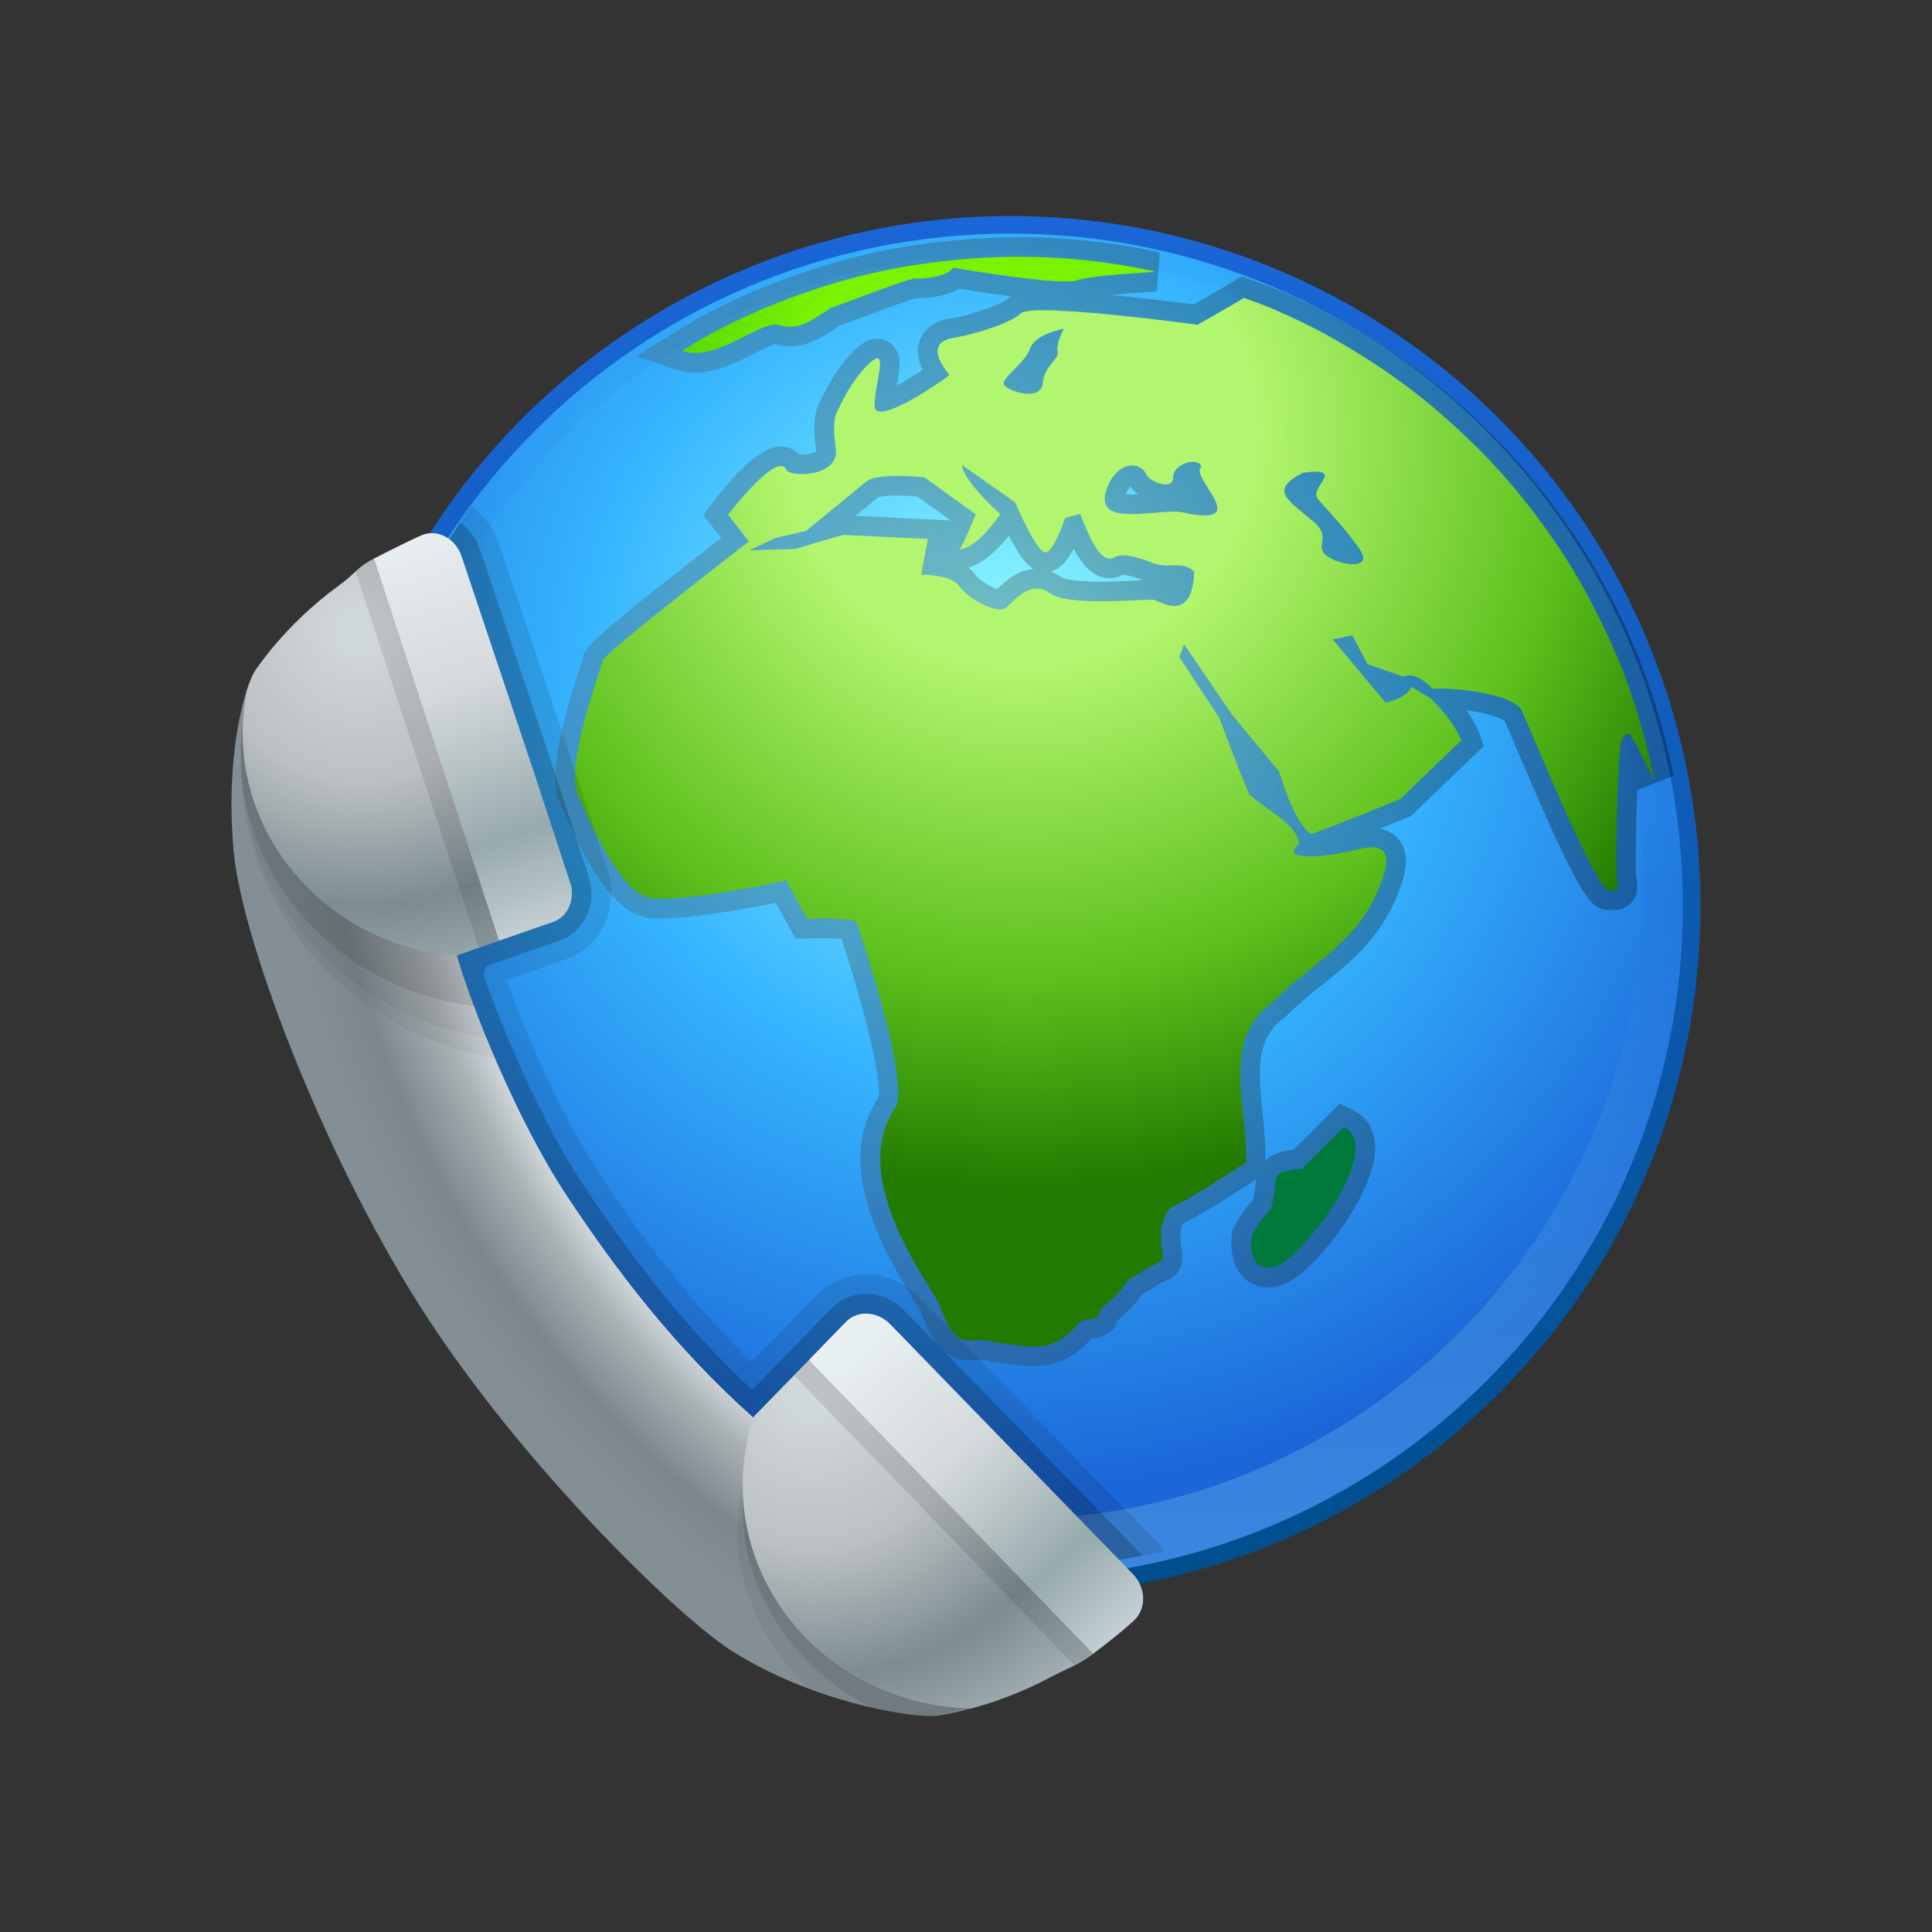 <?xml version="1.0" encoding="utf-8"?>
<!-- Generator: Adobe Illustrator 14.0.0, SVG Export Plug-In  -->
<!DOCTYPE svg PUBLIC "-//W3C//DTD SVG 1.1//EN" "http://www.w3.org/Graphics/SVG/1.1/DTD/svg11.dtd">
<svg version="1.1"
	 xmlns="http://www.w3.org/2000/svg" xmlns:xlink="http://www.w3.org/1999/xlink" xmlns:a="http://ns.adobe.com/AdobeSVGViewerExtensions/3.0/"
	 x="0px" y="0px" width="60px" height="60px" viewBox="0 0 60 60" enable-background="new 0 0 60 60" xml:space="preserve">
<rect x="0" y="0" width="60" height="60" fill="#333333" stroke="none"/>
<defs>
</defs>
<rect fill="none" width="60" height="60"/>
<linearGradient id="SVGID_1_" gradientUnits="userSpaceOnUse" x1="31.382" y1="49.319" x2="31.382" y2="6.768">
	<stop  offset="0" style="stop-color:#004E8C"/>
	<stop  offset="1" style="stop-color:#1B66D8"/>
</linearGradient>
<circle fill="url(#SVGID_1_)" cx="31.382" cy="28.137" r="21.429"/>
<radialGradient id="SVGID_2_" cx="23.824" cy="17.785" r="25.919" gradientTransform="matrix(0.995 0 0 0.995 7.366 3.024)" gradientUnits="userSpaceOnUse">
	<stop  offset="0" style="stop-color:#94FFFF"/>
	<stop  offset="0.5" style="stop-color:#36B5FF"/>
	<stop  offset="1" style="stop-color:#1B66D8"/>
</radialGradient>
<path fill="url(#SVGID_2_)" d="M52.262,28.137c0,11.533-9.346,20.877-20.879,20.877c-11.533,0-20.882-9.344-20.882-20.877
	c0-11.53,9.35-20.88,20.882-20.88C42.917,7.257,52.262,16.607,52.262,28.137z"/>
<linearGradient id="SVGID_3_" gradientUnits="userSpaceOnUse" x1="31.382" y1="7.073" x2="31.382" y2="49.12">
	<stop  offset="0" style="stop-color:#31A7F8"/>
	<stop  offset="0.497" style="stop-color:#1E74DC"/>
	<stop  offset="1" style="stop-color:#88D6EB"/>
</linearGradient>
<path opacity="0.3" fill="url(#SVGID_3_)" d="M31.383,7.257c-11.533,0-20.882,9.35-20.882,20.88c0,11.533,9.35,20.877,20.882,20.877
	c11.533,0,20.879-9.344,20.879-20.877C52.262,16.607,42.917,7.257,31.383,7.257z M31.383,47.188
	c-10.843,0-19.664-8.818-19.664-19.659c0-10.843,8.82-19.663,19.664-19.663c10.841,0,19.66,8.82,19.66,19.663
	C51.043,38.369,42.224,47.188,31.383,47.188z"/>
<linearGradient id="SVGID_4_" gradientUnits="userSpaceOnUse" x1="10.843" y1="30.977" x2="14.162" y2="30.977">
	<stop  offset="0" style="stop-color:#58595B"/>
	<stop  offset="1" style="stop-color:#000000"/>
</linearGradient>
<path opacity="0.3" fill="url(#SVGID_4_)" d="M12.462,27.796C12.239,27.5,11.737,27.5,11.516,27.5c-0.437,0-0.669,0.312-0.673,0.616
	v0.021l0.001,0.031c-0.001,0.537,0.029,1.14,0.094,1.872c0.013,0.138,0.03,0.276,0.047,0.414l0.024,0.201
	c0.056,0.434,0.121,0.86,0.195,1.274l0.034,0.182c0.032,0.164,0.063,0.324,0.098,0.484c0.089,0.406,0.198,0.826,0.332,1.291
	c0.02,0.066,0.037,0.133,0.055,0.199c0.028,0.109,0.058,0.217,0.091,0.322l0.005,0.014l0.012,0.033
	c-0.003-0.01-0.008-0.023-0.01-0.037l1.198-0.08c0.019-0.188,0.024-0.383,0.019-0.576c-0.01-0.303-0.021-0.676-0.107-0.99
	l1.112-1.494l0.12-0.162v-0.203v-1.165v-0.252l-0.179-0.178L12.462,27.796z"/>
<linearGradient id="SVGID_5_" gradientUnits="userSpaceOnUse" x1="17.243" y1="24.897" x2="51.973" y2="24.897">
	<stop  offset="0" style="stop-color:#58595B"/>
	<stop  offset="1" style="stop-color:#000000"/>
</linearGradient>
<path opacity="0.3" fill="url(#SVGID_5_)" d="M51.966,24.045c-0.016-0.079-0.029-0.136-0.043-0.191
	c-0.011-0.042-0.021-0.084-0.029-0.125c-0.106-0.495-0.237-1.005-0.392-1.525l-0.017-0.058c-0.033-0.117-0.068-0.234-0.105-0.349
	c-0.188-0.588-0.393-1.148-0.608-1.666c-0.027-0.066-0.056-0.125-0.084-0.188l-0.045-0.1c-0.206-0.474-0.436-0.947-0.677-1.403
	l-0.03-0.059c-0.047-0.09-0.093-0.181-0.142-0.269c-0.295-0.532-0.604-1.041-0.918-1.512c-0.032-0.049-0.069-0.102-0.106-0.154
	c-0.023-0.031-0.045-0.061-0.066-0.092c-0.302-0.437-0.618-0.862-0.946-1.268l-0.064-0.082c-0.044-0.055-0.088-0.111-0.134-0.167
	c-0.381-0.456-0.783-0.898-1.199-1.317c-0.056-0.056-0.115-0.115-0.176-0.172l-0.049-0.047c-0.375-0.368-0.774-0.732-1.183-1.074
	l-0.081-0.069c-0.041-0.037-0.083-0.073-0.125-0.106c-0.446-0.367-0.931-0.728-1.435-1.075c-0.063-0.042-0.126-0.083-0.19-0.124
	l-0.077-0.05c-0.454-0.301-0.928-0.59-1.404-0.853l-0.072-0.042c-0.04-0.023-0.079-0.045-0.119-0.068
	c-0.529-0.283-1.081-0.55-1.643-0.792l-0.142-0.057l-0.153-0.063c-0.148-0.061-0.297-0.114-0.443-0.165
	c-0.077-0.026-0.152-0.053-0.228-0.08l-0.282-0.105L38.303,8.74c-0.17,0.107-0.84,0.49-1.235,0.715
	c-0.438-0.059-1.499-0.192-2.57-0.295c0.33-0.032,0.787-0.069,1.43-0.111l0.09-1.204L35.97,7.832
	c-0.039-0.011-0.077-0.021-0.116-0.029l-0.092-0.018l-0.075-0.015c-0.655-0.131-1.271-0.227-1.882-0.291l-0.004-0.001l-0.085-0.009
	c-0.698-0.07-1.409-0.106-2.112-0.106c-0.62,0-1.262,0.033-1.964,0.101c-0.109,0.01-0.214,0.021-0.321,0.032
	c-0.693,0.078-1.3,0.17-1.873,0.286l-0.02,0.003l-0.015,0.002c-0.604,0.125-1.211,0.281-1.856,0.477
	c-0.058,0.018-0.116,0.037-0.173,0.055l-0.131,0.043c-0.547,0.176-1.082,0.371-1.596,0.582c-0.042,0.018-0.071,0.029-0.1,0.04
	l-0.078,0.031c-0.564,0.24-1.128,0.512-1.688,0.812c-0.06,0.031-0.118,0.066-0.177,0.099L21.542,9.97
	c-0.157,0.087-0.315,0.185-0.473,0.283l-0.203,0.127l-1.118,0.684l1.242,0.415c0.186,0.063,0.385,0.093,0.592,0.093
	c0.67,0,1.317-0.329,1.838-0.593c0.209-0.105,0.521-0.264,0.648-0.288c0.152,0.045,0.306,0.068,0.458,0.068
	c0.569,0,1.035-0.306,1.446-0.578l0.111-0.072c0.134-0.043,0.362-0.128,0.818-0.299c0.465-0.174,1.314-0.493,1.54-0.546
	c0.44-0.005,0.966-0.068,1.339-0.3c0.352,0.058,0.977,0.157,1.619,0.24c-0.047,0.029-0.093,0.059-0.132,0.097
	c-0.209,0.192-1.335,0.533-1.68,0.578c-0.647,0.081-0.908,0.408-1.012,0.666c-0.135,0.336-0.054,0.672,0.078,0.946
	c-0.245,0.162-0.545,0.342-0.804,0.479c0.001-0.006,0.003-0.012,0.004-0.02c0.093-0.517,0.16-0.89-0.091-1.189
	c-0.128-0.153-0.317-0.241-0.519-0.241c-0.295,0-0.525,0.183-0.711,0.362c-0.52,0.502-0.834,1.129-0.952,1.365l-0.022,0.044
	l-0.019,0.035c-0.225,0.431-0.317,0.737-0.192,1.688c-0.055,0.04-0.219,0.102-0.445,0.102c-0.03,0-0.058-0.002-0.079-0.003
	c-0.146-0.158-0.349-0.248-0.576-0.248l0,0c-0.524,0-1.238,0.589-2.123,1.754l-0.284,0.374l0.289,0.371l0.27,0.343
	c-4.216,3.259-4.248,3.444-4.292,3.717c-0.007,0.024-0.044,0.137-0.095,0.293c-0.628,1.952-0.977,3.413-0.637,4.194
	c0.784,1.813,1.669,3.505,2.815,3.599c0.101,0.008,0.212,0.012,0.332,0.012c1.051,0,2.753-0.318,3.572-0.485
	c0.151,0.283,0.335,0.614,0.438,0.795l0.181,0.323l0.37-0.012c0.004,0,0.199-0.006,0.448-0.006c0.286,0,0.478,0.008,0.602,0.017
	c0.446,1.307,1.3,4.317,1.142,4.944L27.272,34.1c-1.441,2.16,0.306,4.975,1.145,6.328c0.066,0.107,0.126,0.203,0.177,0.287
	c0.324,0.922,0.716,1.531,1.545,1.531c0.062,0,0.124-0.004,0.188-0.008c0.047-0.002,0.096-0.004,0.146-0.004
	c0.092,0,0.157,0.01,0.226,0.035l0.075,0.027l0.08,0.006c0.155,0.014,0.306,0.035,0.453,0.057c0.255,0.035,0.519,0.07,0.788,0.07
	c0.721,0,1.293-0.271,1.787-0.855c0.019-0.002,0.036-0.004,0.055-0.006c0.518-0.072,0.712-0.332,0.778-0.564
	c0.038-0.039,0.089-0.086,0.131-0.125c0.204-0.188,0.447-0.41,0.615-0.674c0.075-0.045,0.161-0.096,0.258-0.152
	c0.167-0.104,0.355-0.217,0.504-0.293c0.131-0.041,0.247-0.117,0.334-0.225c0.209-0.258,0.166-0.549,0.131-0.783
	c-0.035-0.242-0.071-0.492,0.06-0.758c0.738-0.355,2.051-1.23,2.263-1.375l-0.001,0.018c-0.014,0.117-0.048,0.43-0.1,0.629
	c-0.279,0.279-0.513,0.703-0.586,0.846l-0.049,0.094l-0.015,0.104c-0.019,0.137-0.094,0.85,0.306,1.311
	c0.202,0.23,0.49,0.359,0.813,0.359c0.103,0,0.21-0.014,0.319-0.039c1.027-0.232,2.85-2.703,2.998-4.066
	c0.072-0.656-0.185-1.172-0.704-1.416l-0.387-0.184l-0.304,0.303l-1.125,1.125c-0.38,0.035-0.678,0.148-0.879,0.326
	c0.012-0.48-0.035-0.973-0.086-1.451c-0.155-1.447-0.185-2.369,0.703-2.996l0.045-0.033l0.038-0.039
	c0.321-0.326,0.676-0.611,1.052-0.914c0.88-0.707,1.79-1.438,2.332-2.759l0.022-0.056c0.174-0.451,0.437-1.132,0.081-1.651
	c-0.089-0.128-0.275-0.327-0.624-0.397c0.462-0.186,0.816-0.332,0.851-0.346l0.107-0.044l0.083-0.08l1.898-1.822l0.278-0.268
	l-0.122-0.366c-0.017-0.047-0.12-0.335-0.411-0.747c0.554,0.075,1.029,0.208,1.185,0.326c0.057,0.124,0.171,0.396,0.292,0.683
	c2.089,4.924,2.382,5.178,2.926,5.187c0.021,0,0.037,0.002,0.051,0.003c0.044,0.003,0.083,0.005,0.119,0.005
	c0.31,0,0.486-0.157,0.564-0.252c0.227-0.274,0.163-0.608,0.14-0.734l-0.009-0.043c-0.025-0.294-0.008-1.618,0.034-2.706
	c0.003,0.002,0.004,0.006,0.006,0.01l1.12-0.445L51.966,24.045z M35.508,18.021c-0.087,0.003-0.181,0.008-0.282,0.012
	c-0.322,0.015-0.688,0.031-1.053,0.031c-0.955,0-1.174-0.118-1.196-0.131c-0.113-0.082-0.229-0.144-0.35-0.188
	c0.216-0.048,0.464-0.214,0.719-0.708c0.251,0.487,0.592,0.917,1.115,0.917c0.142,0,0.277-0.034,0.406-0.101
	C35.043,17.856,35.333,17.957,35.508,18.021z M35.133,15.357c-0.072,0-0.131-0.003-0.176-0.007c0.049-0.128,0.107-0.202,0.154-0.244
	c0.06,0.093,0.14,0.175,0.232,0.245C35.27,15.355,35.2,15.357,35.133,15.357z M31.331,16.635c0.327,0.641,0.569,0.917,0.762,1.037
	c-0.475,0.038-0.833,0.339-1.126,0.625c-0.206-0.068-0.565-0.286-0.672-0.438c-0.063-0.089-0.138-0.166-0.221-0.232
	C30.593,17.479,31.049,16.998,31.331,16.635z M29.523,16.163l-0.679-0.033l-2.278-0.111c0.278-0.229,0.541-0.444,0.697-0.57
	c0.042-0.015,0.205-0.06,0.605-0.06c0.242,0,0.474,0.017,0.62,0.029L29.523,16.163z"/>
<radialGradient id="SVGID_6_" cx="24.491" cy="10.441" r="23.674" gradientTransform="matrix(0.995 0 0 0.995 7.366 3.024)" gradientUnits="userSpaceOnUse">
	<stop  offset="0.315" style="stop-color:#7AF200"/>
	<stop  offset="0.727" style="stop-color:#1CAD0F"/>
	<stop  offset="1" style="stop-color:#007A3A"/>
</radialGradient>
<path fill="url(#SVGID_6_)" d="M11.451,28.125C11.451,28.125,11.451,28.125,11.451,28.125c0,0.008,0.001,0.012,0.001,0.018
	c0,0.622,0.039,1.236,0.093,1.844c0.018,0.198,0.047,0.398,0.069,0.598c0.053,0.417,0.116,0.83,0.19,1.238
	c0.042,0.215,0.081,0.434,0.127,0.646c0.094,0.422,0.203,0.838,0.321,1.248c0.05,0.17,0.089,0.342,0.141,0.508
	c0.007,0.018,0.015,0.033,0.019,0.051c0.017-0.16,0.021-0.326,0.017-0.496c-0.04-1.199-0.232-1.045-0.232-1.045l1.356-1.822v-1.165
	l-1.589-1.589C11.964,28.159,11.452,28.079,11.451,28.125z"/>
<radialGradient id="SVGID_7_" cx="24.487" cy="10.44" r="23.677" gradientTransform="matrix(0.995 0 0 0.995 7.366 3.024)" gradientUnits="userSpaceOnUse">
	<stop  offset="0.315" style="stop-color:#7AF200"/>
	<stop  offset="0.727" style="stop-color:#1CAD0F"/>
	<stop  offset="1" style="stop-color:#007A3A"/>
</radialGradient>
<path fill="url(#SVGID_7_)" d="M24.212,10.099c0.587,0.193,1.066-0.2,1.613-0.549c0.193-0.04,2.338-0.896,2.57-0.896
	c0.231,0,1.011-0.03,1.204-0.34c0,0,3.357,0.584,3.863,0.389c0.275-0.107,1.433-0.2,2.425-0.264
	c-0.056-0.012-0.106-0.029-0.162-0.041c-0.054-0.011-0.105-0.019-0.161-0.03c-0.623-0.126-1.252-0.226-1.894-0.29
	c-0.006,0-0.01,0-0.016-0.002c-0.674-0.068-1.358-0.104-2.052-0.104c-0.644,0-1.277,0.038-1.906,0.098
	c-0.11,0.011-0.221,0.022-0.331,0.035c-0.608,0.067-1.211,0.155-1.801,0.274c-0.01,0.003-0.021,0.004-0.031,0.006
	c-0.612,0.127-1.213,0.283-1.802,0.464c-0.102,0.03-0.199,0.064-0.302,0.096c-0.522,0.168-1.038,0.356-1.544,0.564
	c-0.06,0.026-0.12,0.048-0.18,0.072c-0.557,0.238-1.1,0.501-1.63,0.784c-0.08,0.043-0.156,0.089-0.234,0.134
	c-0.227,0.125-0.44,0.267-0.66,0.402C22.273,11.265,23.635,9.904,24.212,10.099z"/>
<radialGradient id="SVGID_8_" cx="24.486" cy="10.437" r="23.674" gradientTransform="matrix(0.995 0 0 0.995 7.366 3.024)" gradientUnits="userSpaceOnUse">
	<stop  offset="0.315" style="stop-color:#B2F56E"/>
	<stop  offset="0.727" style="stop-color:#5CBF1B"/>
	<stop  offset="1" style="stop-color:#227A00"/>
</radialGradient>
<path fill="url(#SVGID_8_)" d="M51.366,24.146c-0.021-0.102-0.049-0.197-0.069-0.297c-0.106-0.499-0.233-0.99-0.378-1.474
	c-0.038-0.13-0.076-0.264-0.118-0.395c-0.176-0.549-0.371-1.09-0.59-1.616c-0.04-0.093-0.085-0.184-0.125-0.275
	c-0.202-0.464-0.421-0.918-0.657-1.363c-0.056-0.106-0.109-0.215-0.166-0.319c-0.279-0.502-0.575-0.993-0.893-1.469
	c-0.054-0.083-0.114-0.161-0.17-0.243c-0.291-0.422-0.596-0.831-0.916-1.228c-0.064-0.079-0.127-0.16-0.194-0.24
	c-0.368-0.442-0.756-0.868-1.161-1.277c-0.069-0.07-0.143-0.14-0.215-0.208c-0.369-0.363-0.755-0.714-1.153-1.047
	c-0.067-0.056-0.131-0.116-0.198-0.171c-0.448-0.366-0.915-0.714-1.395-1.043c-0.084-0.057-0.17-0.112-0.256-0.167
	c-0.442-0.294-0.898-0.571-1.366-0.83c-0.063-0.035-0.123-0.073-0.187-0.108c-0.52-0.278-1.05-0.533-1.594-0.768
	c-0.097-0.041-0.194-0.079-0.29-0.12c-0.211-0.087-0.432-0.156-0.646-0.235c-0.255,0.163-1.438,0.832-1.438,0.832
	s-5.141-0.702-5.491-0.353c-0.352,0.353-1.721,0.71-2.033,0.751c-0.311,0.04-0.956,0.206-0.182,1.161
	c-0.116,0.118-2.325,1.657-2.325,0.957s0.494-1.953-0.2-1.282c-0.498,0.482-0.796,1.135-0.86,1.257
	c-0.163,0.312-0.263,0.461-0.145,1.357s-1.43,0.891-1.534,0.659c-0.276-0.622-1.809,1.394-1.809,1.394l0.646,0.828
	c0,0-4.51,3.474-4.548,3.707c-0.04,0.234-1.164,3.25-0.775,4.147c0.39,0.897,1.376,3.158,2.307,3.233
	c1.222,0.101,4.186-0.559,4.186-0.559c0.08,0.196,0.638,1.189,0.638,1.189s1.453-0.048,1.534,0.11
	c0.026,0.053,1.75,5.122,1.182,5.794c-1.357,2.033,0.775,5.012,1.369,6.02c0.594,1.73,0.977,0.955,1.758,1.238
	c0.962,0.084,1.772,0.439,2.589-0.611c0.237-0.195,0.641-0.041,0.641-0.313c0-0.152,0.698-0.598,0.878-1.018
	c0.188-0.088,0.674-0.414,1.003-0.572c0.299-0.02-0.283-0.82,0.309-1.666c0.64-0.252,2.364-1.414,2.364-1.414
	c0.078-1.705-0.839-3.811,0.873-5.02c1.104-1.126,2.553-1.767,3.255-3.479c0.194-0.506,0.628-1.542-0.619-1.231
	c-1.173,0.295-2.48,0.362-1.861-0.154c-0.071-0.634-0.85-0.932-1.55-1.552c-0.361-0.854-0.93-2.378-0.93-2.378l-1.24-1.885
	l0.155-0.389l1.474,2.171l1.474,1.781c0.542,1.783,1.007,1.939,1.007,1.939c0.815-0.288,2.753-1.086,2.753-1.086l1.898-1.822
	c0,0-0.195-0.581-0.967-1.316l-0.584-0.349c-0.126,0.357-0.802,0.491-0.802,0.491l-1.641-1.964l0.61-0.123l0.471,0.896l1.128,0.39
	c0,0,0.313-0.229,0.893,0.371c0.473-0.039,2.318,0.09,2.749,0.636c0.085,0.109,2.287,5.607,2.721,5.614
	c0.19,0.002,0.329,0.077,0.267-0.256c-0.078-0.156,0-3.609,0.116-4.349c0.295-0.628,0.343-0.003,1.04,1.188
	C51.374,24.204,51.372,24.175,51.366,24.146z M31.993,10.823c0.154-0.459,1.047-0.615,1.047-0.615s-0.256,0.473-0.197,0.716
	c0.06,0.247-0.407,0.402-0.46,0.982c-0.051,0.578-1.117,0.239-1.204,0.036C31.09,11.74,31.835,11.281,31.993,10.823z M35.816,18.624
	c-0.661,0-2.645,0.196-3.19-0.194c-0.546-0.389-0.97,0.04-1.362,0.43c-0.258,0.253-1.193-0.26-1.468-0.649
	c-0.271-0.39-1.188-0.361-1.188-0.361l0.208-1.111l-2.637-0.128l-1.499,0.439l-1.41,0.041l0.79-0.376l0.983-0.232
	c0,0,1.431-1.176,1.859-1.526c0.363-0.297,1.811-0.129,1.811-0.129l1.589,1.146c0,0-0.353,0.898-0.508,1.091
	c0.583-0.039,1.269-1.099,1.269-1.099c-1.239-1.138-1.188-1.524-1.188-1.524l1.633,1.146l0.016,0.01c0,0,0.661,1.558,0.937,1.558
	c0.271,0,0.619-1.073,0.619-1.073l0.465-0.117c0.207,0.492,0.595,1.603,1.059,1.343c0.269-0.147,0.71-0.013,1.215,0.181
	c0.509,0.195,0.854-0.104,1.267,0.258C37.03,19.349,36.089,18.702,35.816,18.624z M36.853,15.943
	c-0.681-0.259-2.984,0.586-2.47-0.796c0.275-0.746,0.981-0.901,1.223-0.405c0.063,0.204,0.83,0.519,0.824,0.09
	c-0.006-0.431,0.771-0.659,0.883-0.338C36.899,14.791,38.932,16.341,36.853,15.943z M41.192,17.252
	c-0.377-0.304,0.169-0.564-0.387-1.041c-0.798-0.684-1.421-0.978-0.334-1.532c1.341-0.168,0.218,0.428,0.44,0.786
	c0.119,0.19,0.796,0.828,1.325,1.61C42.676,17.725,41.567,17.555,41.192,17.252z"/>
<radialGradient id="SVGID_9_" cx="24.484" cy="10.445" r="23.669" gradientTransform="matrix(0.995 0 0 0.995 7.366 3.024)" gradientUnits="userSpaceOnUse">
	<stop  offset="0.315" style="stop-color:#7AF200"/>
	<stop  offset="0.727" style="stop-color:#1CAD0F"/>
	<stop  offset="1" style="stop-color:#007A3A"/>
</radialGradient>
<path fill="url(#SVGID_9_)" d="M41.733,35.008l-1.293,1.291c0,0-0.778,0-0.815,0.313c-0.017,0.133-0.063,0.709-0.192,1.006
	c-0.258,0.18-0.569,0.775-0.569,0.775s-0.158,1.15,0.699,0.953C40.42,39.152,43.059,35.633,41.733,35.008z"/>
<path opacity="0.1" fill="#020202" d="M31.68,48.668c1.546,0,3.049-0.174,4.499-0.49c-0.039-0.049-0.071-0.1-0.114-0.145
	l-7.534-7.756c-0.434-0.447-1.031-0.705-1.638-0.705c-0.57,0-1.102,0.221-1.5,0.625l-1.144,1.18l-0.472,0.477l-0.436,0.447
	c-1.654-1.605-3.133-3.443-4.739-5.873c-0.888-1.348-1.653-2.988-2.138-4.123l-0.178-0.424c-0.001,0-0.242-0.598-0.324-0.811
	l-0.027-0.068c-0.067-0.176-0.127-0.341-0.184-0.5l-0.025-0.069l1.843-0.641c1.017-0.344,1.593-1.403,1.363-2.555l-0.007-0.036
	l-1.154-3.523l-2.274-6.787c-0.162-0.486-0.47-0.886-0.858-1.16c-2.416,3.407-3.841,7.565-3.841,12.059
	C10.797,39.322,20.147,48.668,31.68,48.668z"/>
<path opacity="0.2" fill="#020202" d="M31.68,48.668c1.301,0,2.57-0.125,3.806-0.352l-7.394-7.613c-0.32-0.33-0.758-0.52-1.199-0.52
	c-0.404,0-0.779,0.156-1.061,0.441l-1.148,1.182l-0.467,0.473l-0.424,0.436l0.003,0.004l-0.435,0.445
	c-1.866-1.736-3.509-3.734-5.269-6.4c-0.91-1.381-1.694-3.059-2.192-4.221l-0.158-0.375l-0.024-0.059c0,0-0.243-0.602-0.327-0.816
	l-0.029-0.072c-0.068-0.18-0.129-0.347-0.19-0.513c0,0-0.12-0.337-0.145-0.41l0.071-0.295l2.272-0.791
	c0.721-0.244,1.127-1.009,0.966-1.819l-0.007-0.036l-1.142-3.485l-2.274-6.789c-0.119-0.357-0.343-0.65-0.626-0.851
	c-2.204,3.31-3.492,7.283-3.492,11.557C10.797,39.322,20.147,48.668,31.68,48.668z"/>
<radialGradient id="SVGID_10_" cx="-859.743" cy="-265.107" r="34.221" gradientTransform="matrix(1 -0.011 0.011 1 905.107 277.037)" gradientUnits="userSpaceOnUse">
	<stop  offset="0.836" style="stop-color:#E9F0F2"/>
	<stop  offset="0.891" style="stop-color:#AAB1B5"/>
	<stop  offset="0.952" style="stop-color:#7C878C"/>
	<stop  offset="1" style="stop-color:#838F94"/>
</radialGradient>
<path fill="url(#SVGID_10_)" d="M23.387,44.016c-2.39-2.133-4.191-4.469-5.806-6.914c-1.552-2.357-2.958-5.889-3.393-7.428
	l-6.272-8.836c-0.357,0.592-0.921,2.715-0.661,5.588c0.262,2.872,2.939,9.828,6.083,14.596c3.146,4.766,7.81,9.248,9.374,10.24
	c2.462,1.561,5.427,2.074,6.329,2.029c0,0,0.833-0.098,1.97-0.496C31.5,52.625,23.387,44.016,23.387,44.016z"/>
<path opacity="0.05" d="M15.369,32.857c-0.55-1.283-0.976-2.456-1.18-3.184l-6.104-8.599c-0.064,0.09-0.099,0.144-0.099,0.144
	c-0.104,0.172-0.22,0.458-0.338,0.813c-0.118,0.599-0.177,1.219-0.167,1.854C7.541,28.374,10.936,32.078,15.369,32.857z"/>
<path opacity="0.05" d="M15.108,32.234c-0.423-1.033-0.749-1.953-0.919-2.561l-6.125-8.627c-0.069,0.101-0.109,0.161-0.109,0.161
	c-0.097,0.162-0.208,0.434-0.318,0.769c-0.111,0.567-0.168,1.151-0.159,1.751C7.536,28.033,10.834,31.572,15.108,32.234z"/>
<path opacity="0.1" d="M7.907,21.188c-0.088,0.148-0.188,0.394-0.289,0.698c-0.102,0.514-0.152,1.046-0.144,1.59
	c0.054,4.01,3.21,7.283,7.24,7.757c-0.232-0.618-0.412-1.157-0.526-1.559l-6.154-8.67C7.951,21.121,7.907,21.188,7.907,21.188z"/>
<radialGradient id="SVGID_11_" cx="-891.105" cy="-262.479" r="11.838" gradientTransform="matrix(1.001 -0.009 0.013 0.991 906.614 271.676)" gradientUnits="userSpaceOnUse">
	<stop  offset="0.042" style="stop-color:#D1D8D9"/>
	<stop  offset="0.4" style="stop-color:#BBC0C2"/>
	<stop  offset="0.733" style="stop-color:#7C8C91"/>
	<stop  offset="1" style="stop-color:#A7B3B7"/>
</radialGradient>
<path fill="url(#SVGID_11_)" d="M14.188,29.674l1.312-0.461c0,0-2.781-12.441-3.885-11.868c-0.555,0.29-0.549,0.448-1.11,0.853
	c-1.676,1.219-2.589,2.641-2.589,2.641c-0.077,0.13-0.165,0.345-0.252,0.613c-0.088,0.45-0.134,0.916-0.128,1.392
	c0.05,3.62,2.979,6.563,6.661,6.841C14.194,29.681,14.189,29.677,14.188,29.674z"/>
<path opacity="0.05" d="M23.289,45.25c-0.259,0.727-0.4,1.498-0.39,2.303c0.025,1.906,0.882,3.621,2.242,4.898
	c1.716,0.641,3.287,0.871,3.9,0.84c0,0,0.833-0.098,1.97-0.496c0.409-0.143-5.222-6.213-7.055-8.172L23.289,45.25z"/>
<path opacity="0.1" d="M23.448,44.59c-0.261,0.725-0.401,1.496-0.391,2.301c0.036,2.613,1.621,4.875,3.95,6.125
	c0.771,0.18,1.418,0.264,1.829,0.275c0.011,0,0.026,0.002,0.037,0c0,0,0.832-0.096,1.972-0.494c0.422-0.148-5.624-6.641-7.233-8.363
	L23.448,44.59z"/>
<radialGradient id="SVGID_12_" cx="-877.426" cy="-238.369" r="12.047" gradientTransform="matrix(1.001 -0.009 0.013 0.991 906.614 271.676)" gradientUnits="userSpaceOnUse">
	<stop  offset="0.042" style="stop-color:#D1D8D9"/>
	<stop  offset="0.4" style="stop-color:#BBC0C2"/>
	<stop  offset="0.733" style="stop-color:#7C8C91"/>
	<stop  offset="1" style="stop-color:#A7B3B7"/>
</radialGradient>
<path fill="url(#SVGID_12_)" d="M32.6,52.1c0.653-0.35,0.819-0.34,1.351-0.74c0.98-0.74-8.83-9.123-8.83-9.123l-1.712,1.756
	c-0.229,0.695-0.355,1.434-0.345,2.203c0.051,3.766,3.219,6.797,7.107,6.857C30.828,52.877,31.693,52.584,32.6,52.1z"/>
<path opacity="0.1" fill="#020202" d="M14.866,29.428l0.634-0.215c0,0-2.781-12.441-3.885-11.868
	c-0.291,0.151-0.427,0.268-0.573,0.401L14.866,29.428z"/>
<linearGradient id="SVGID_13_" gradientUnits="userSpaceOnUse" x1="-889.625" y1="-270.977" x2="-885.254" y2="-257.091" gradientTransform="matrix(1 -0.011 0.011 1 905.107 277.036)">
	<stop  offset="0.042" style="stop-color:#E9F0F2"/>
	<stop  offset="0.4" style="stop-color:#D4D9DB"/>
	<stop  offset="0.733" style="stop-color:#98AAAD"/>
	<stop  offset="1" style="stop-color:#D0DADE"/>
</linearGradient>
<path fill="url(#SVGID_13_)" d="M15.5,29.214l1.677-0.583c0.435-0.147,0.659-0.629,0.562-1.119l-1.129-3.446l-2.275-6.79
	c-0.177-0.533-0.71-0.836-1.188-0.676c0,0-0.429,0.175-1.529,0.747L15.5,29.214z"/>
<path opacity="0.1" fill="#020202" d="M25.121,42.236l-0.468,0.473l8.748,9.039c0.188-0.131,0.379-0.26,0.55-0.389
	C34.931,50.619,25.121,42.236,25.121,42.236z"/>
<linearGradient id="SVGID_14_" gradientUnits="userSpaceOnUse" x1="-876.218" y1="-245.428" x2="-867.11" y2="-235.398" gradientTransform="matrix(1 -0.011 0.011 1 905.107 277.037)">
	<stop  offset="0.042" style="stop-color:#E9F0F2"/>
	<stop  offset="0.4" style="stop-color:#D4D9DB"/>
	<stop  offset="0.733" style="stop-color:#98AAAD"/>
	<stop  offset="1" style="stop-color:#D0DADE"/>
</linearGradient>
<path fill="url(#SVGID_14_)" d="M33.95,51.357c0.978-0.738,1.295-1.059,1.295-1.059c0.364-0.373,0.338-1.002-0.059-1.412
	l-7.534-7.756c-0.397-0.412-1.016-0.451-1.38-0.08l-1.151,1.186L33.95,51.357z"/>
</svg>
